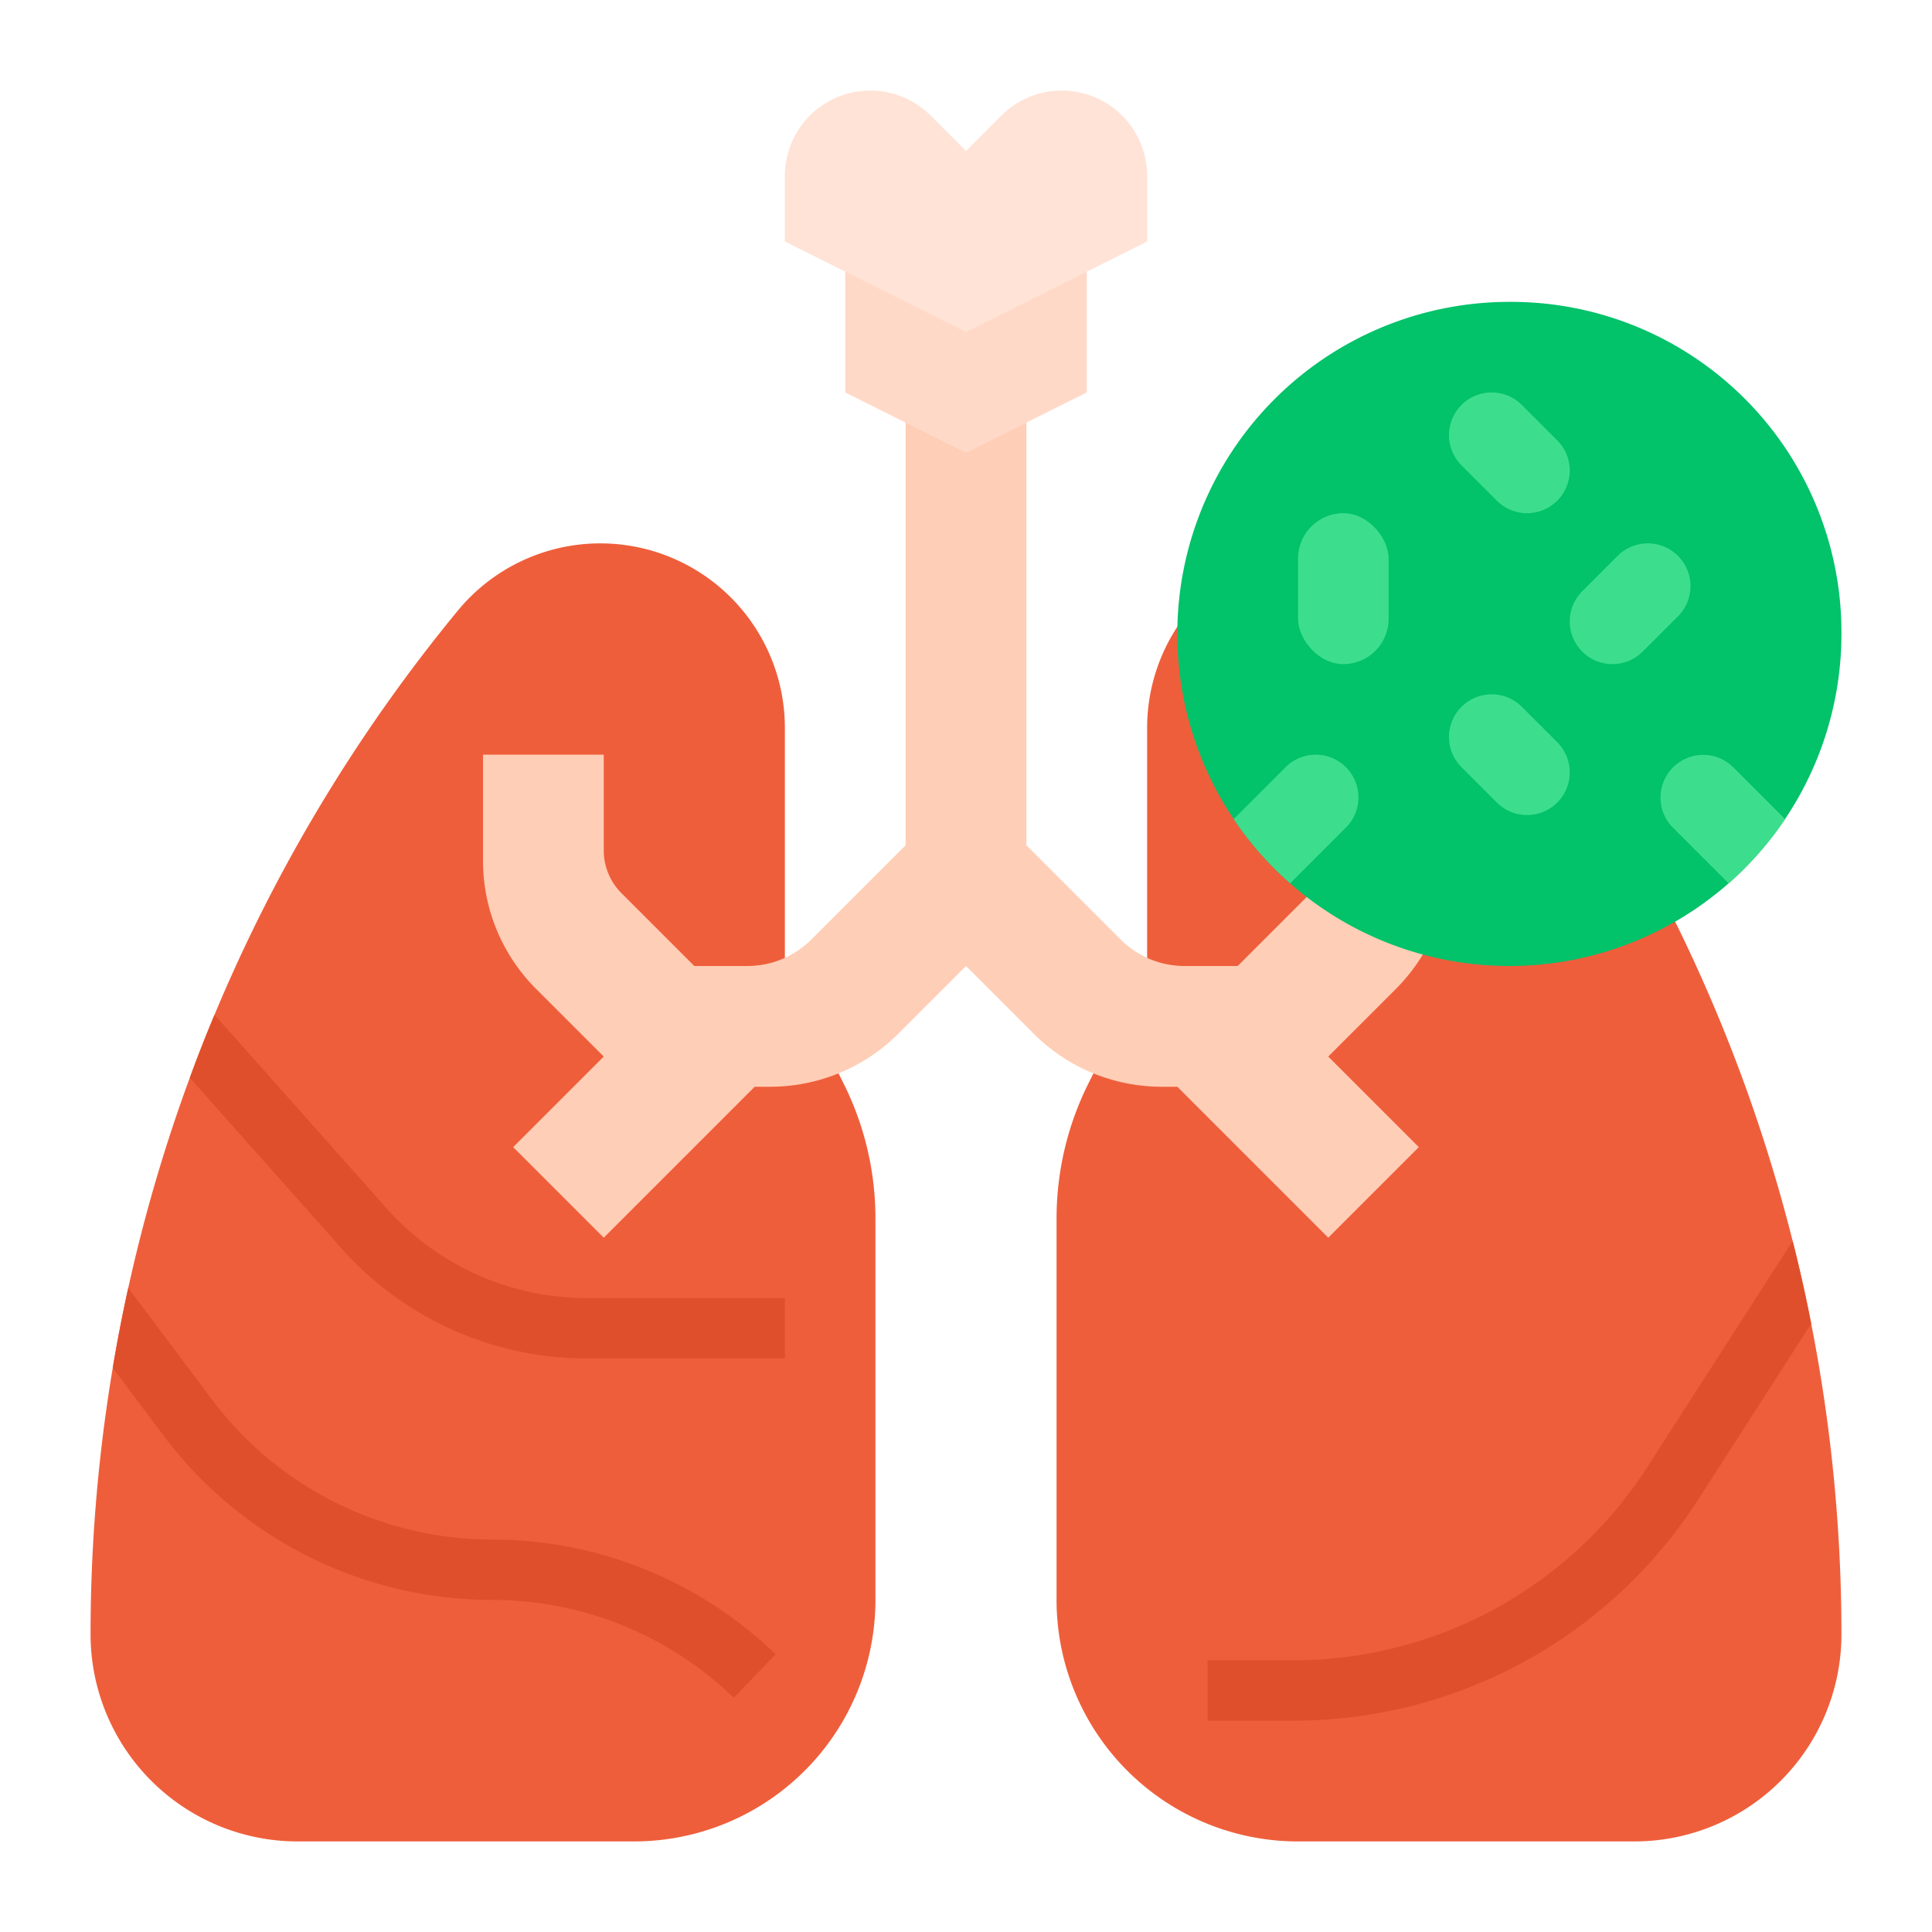 <?xml version="1.0" ?><svg id="flat" viewBox="0 0 512 512" xmlns="http://www.w3.org/2000/svg"><path d="M232,322.89V424a63.995,63.995,0,0,1-64,64H78.9A54.901,54.901,0,0,1,24,433.1,426.892,426.892,0,0,1,29.88,362.51q1.785-10.65,4.11-21.19A426.763,426.763,0,0,1,49.07,288.99q.6-1.68,1.23-3.36,3.09-8.43,6.55-16.71a426.968,426.968,0,0,1,64.48-107.1A48.912,48.912,0,0,1,208,192.92V256l15.55,31.11A79.947,79.947,0,0,1,232,322.89Z" style="fill:#ef5e3b"/><path d="M488,433.1A54.901,54.901,0,0,1,433.1,488H344a63.995,63.995,0,0,1-64-64V322.89a79.947,79.947,0,0,1,8.45-35.78L304,256V192.92a48.912,48.912,0,0,1,86.67-31.1,426.821,426.821,0,0,1,72.26,127.17q7.035,19.62,12.14,39.88,2.76,10.89,4.92,21.93A426.416,426.416,0,0,1,488,433.1Z" style="fill:#ef5e3b"/><path d="M272,104V224l24.971,24.971A24,24,0,0,0,313.941,256H328l19.314-19.314A16,16,0,0,0,352,225.373V200h32v28.118a48,48,0,0,1-14.059,33.941L352,280l24,24-24,24-40-40h-4.118a48,48,0,0,1-33.941-14.059L256,256l-17.941,17.941A48,48,0,0,1,204.118,288H200l-40,40-24-24,24-24-17.941-17.941A48,48,0,0,1,128,228.118V200h32v25.373a16,16,0,0,0,4.686,11.314L184,256h14.059a24,24,0,0,0,16.971-7.029L240,224V104Z" style="fill:#ffceb6"/><path d="M205.56,438.42l-11.12,11.51A92.011,92.011,0,0,0,130.23,424a108.98,108.98,0,0,1-86.77-43.39L29.88,362.51q1.785-10.65,4.11-21.19L56.26,371.01A92.905,92.905,0,0,0,130.23,408,107.946,107.946,0,0,1,205.56,438.42Z" style="fill:#e04f2b"/><path d="M208,344v16H155.43a86.964,86.964,0,0,1-64.95-29.17l-40.18-45.2q3.09-8.43,6.55-16.71l45.59,51.28A70.934,70.934,0,0,0,155.43,344Z" style="fill:#e04f2b"/><path d="M479.99,350.8,450.16,397.22A127.487,127.487,0,0,1,342.49,456H320V440h22.49a111.553,111.553,0,0,0,94.21-51.44l38.37-59.69Q477.83,339.76,479.99,350.8Z" style="fill:#e04f2b"/><polygon points="288 56 288 104 256 120 224 104 224 56 288 56" style="fill:#ffd9c7"/><path d="M256,88l48-24V46.627A22.627,22.627,0,0,0,281.373,24h0a22.627,22.627,0,0,0-16,6.627L256,40l-9.373-9.373a22.627,22.627,0,0,0-16-6.627h0A22.627,22.627,0,0,0,208,46.627V64Z" style="fill:#ffe3d6"/><path d="M488,168a88,88,0,1,1-88-88A87.538,87.538,0,0,1,488,168Z" style="fill:#02c26a"/><rect height="40" rx="12" style="fill:#3cde8d" width="24" x="344" y="136"/><path d="M435.314,172.686l9.373-9.373a11.314,11.314,0,0,0,3.314-8h0A11.314,11.314,0,0,0,436.686,144h0a11.314,11.314,0,0,0-8,3.314l-9.373,9.373a11.314,11.314,0,0,0-3.314,8h0A11.314,11.314,0,0,0,427.314,176h0A11.314,11.314,0,0,0,435.314,172.686Z" style="fill:#3cde8d"/><path d="M360,211.31v.01a11.309,11.309,0,0,1-3.31,7.99l-14.78,14.78a88.071,88.071,0,0,1-14.97-17.03l13.75-13.75a11.309,11.309,0,0,1,7.99-3.31h.01A11.318,11.318,0,0,1,360,211.31Z" style="fill:#3cde8d"/><path d="M473.06,217.06a88.071,88.071,0,0,1-14.97,17.03l-14.78-14.78a11.314,11.314,0,0,1,16-16Z" style="fill:#3cde8d"/><path d="M396.686,132.686l-9.373-9.373a11.314,11.314,0,0,1-3.314-8h0A11.314,11.314,0,0,1,395.314,104h0a11.314,11.314,0,0,1,8,3.314l9.373,9.373a11.314,11.314,0,0,1,3.314,8h0A11.314,11.314,0,0,1,404.686,136h0A11.314,11.314,0,0,1,396.686,132.686Z" style="fill:#3cde8d"/><path d="M396.686,212.686l-9.373-9.373a11.314,11.314,0,0,1-3.314-8h0A11.314,11.314,0,0,1,395.314,184h0a11.314,11.314,0,0,1,8,3.314l9.373,9.373a11.314,11.314,0,0,1,3.314,8h0A11.314,11.314,0,0,1,404.686,216h0A11.314,11.314,0,0,1,396.686,212.686Z" style="fill:#3cde8d"/></svg>